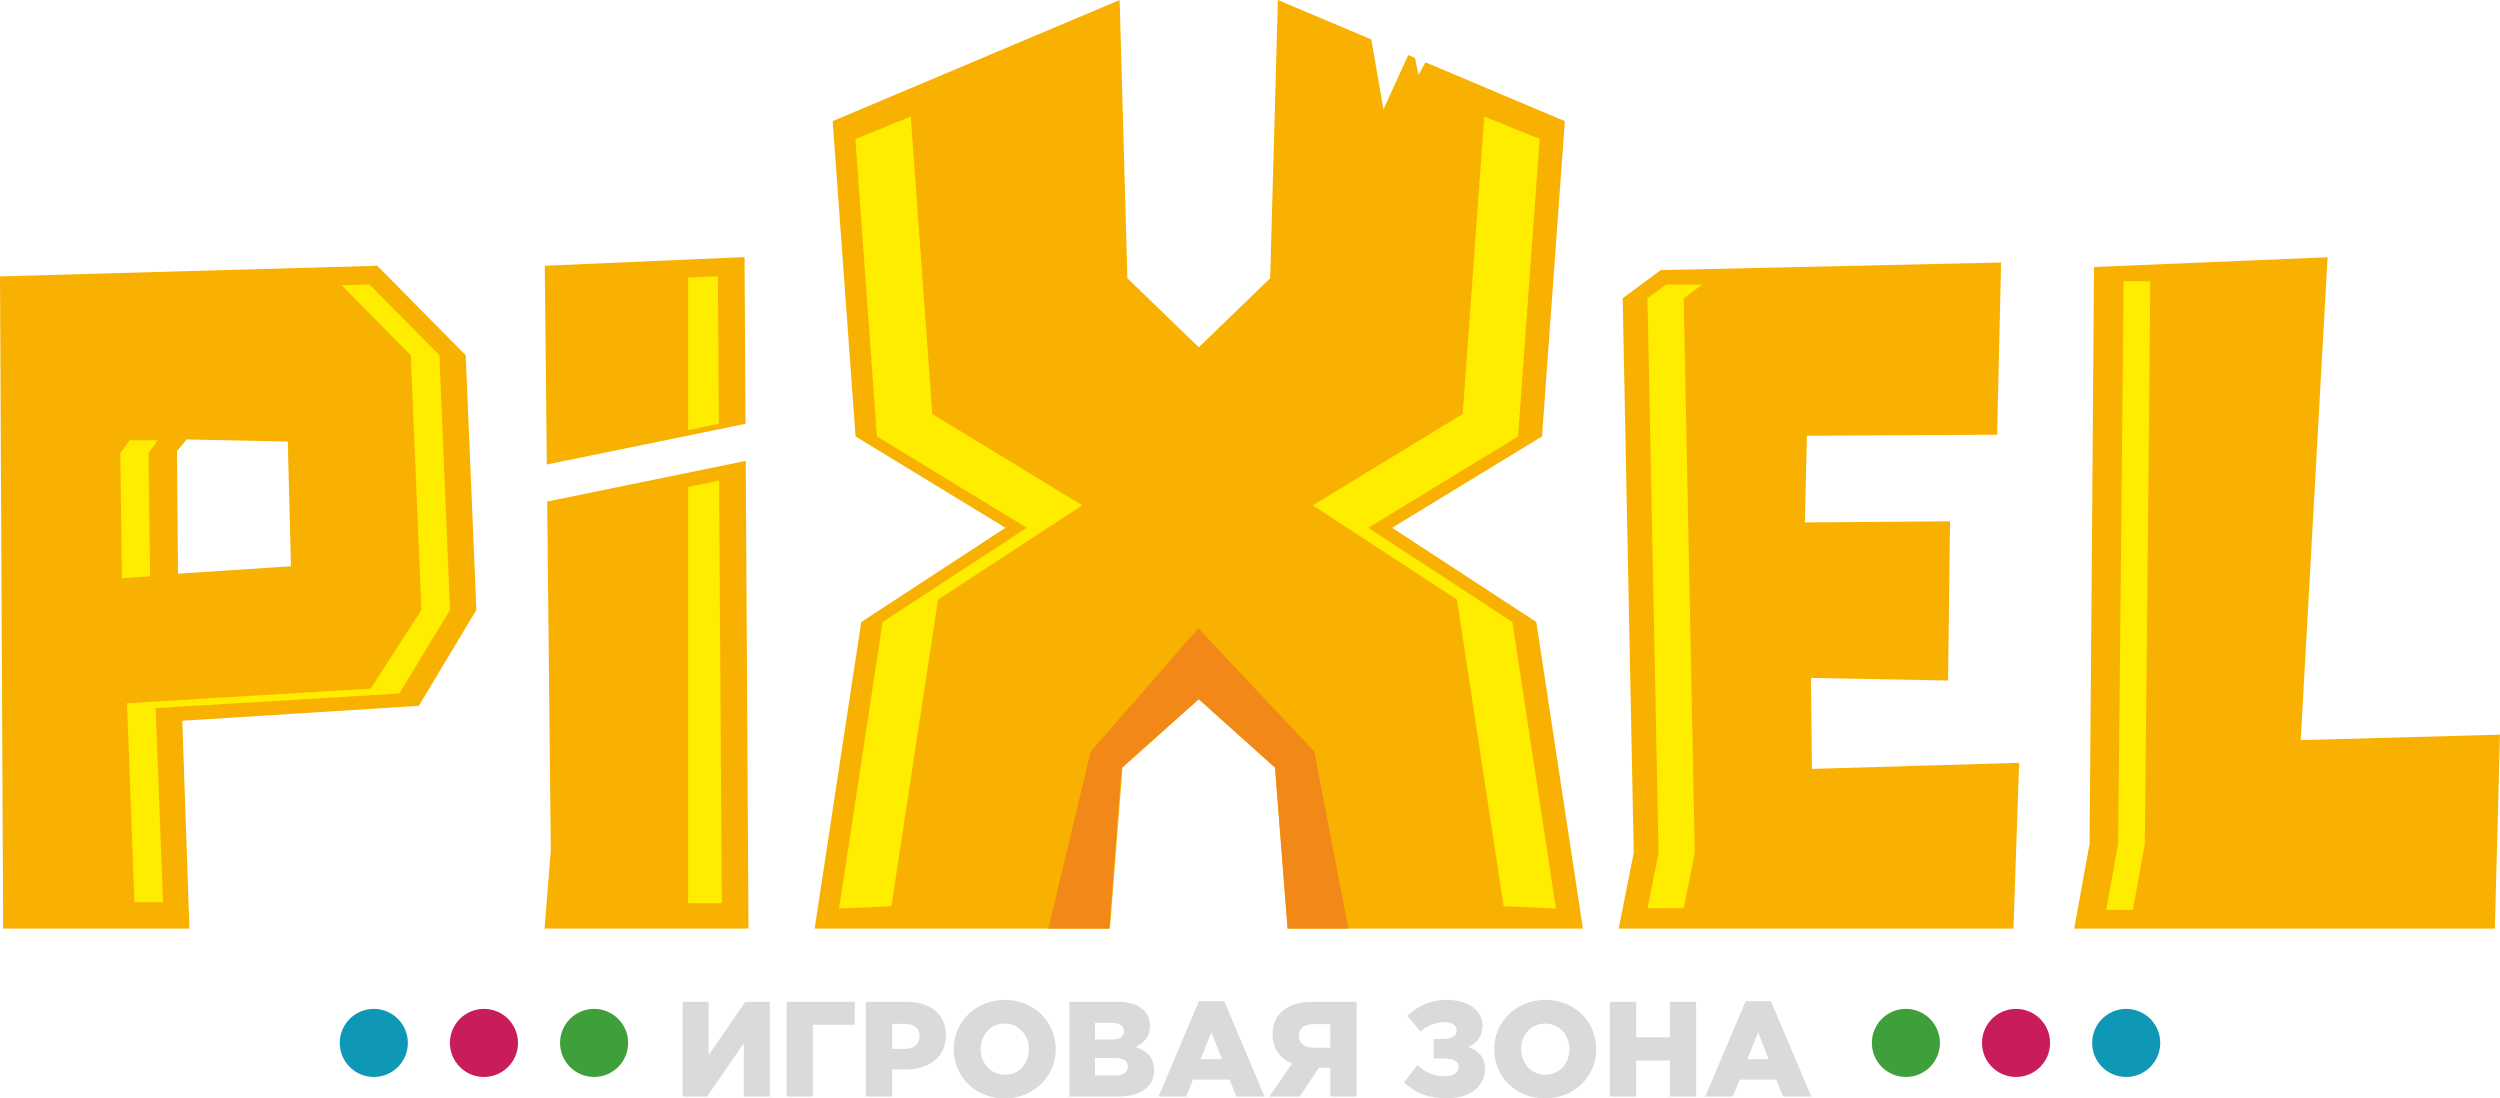 <?xml version="1.0" encoding="UTF-8"?>
<!DOCTYPE svg PUBLIC "-//W3C//DTD SVG 1.1//EN" "http://www.w3.org/Graphics/SVG/1.1/DTD/svg11.dtd">
<!-- Creator: CorelDRAW 2019 (64-Bit) -->
<svg xmlns="http://www.w3.org/2000/svg" xml:space="preserve" width="163.482mm" height="71.828mm" version="1.1" style="shape-rendering:geometricPrecision; text-rendering:geometricPrecision; image-rendering:optimizeQuality; fill-rule:evenodd; clip-rule:evenodd"
viewBox="0 0 16348.16 7182.82"
 xmlns:xlink="http://www.w3.org/1999/xlink"
 xmlns:xodm="http://www.corel.com/coreldraw/odm/2003">
 <defs>
  <style type="text/css">
   <![CDATA[
    .fil0 {fill:#D9DADA}
    .fil6 {fill:#FFED00}
    .fil4 {fill:#F9B101}
    .fil5 {fill:#F18818}
    .fil2 {fill:#C91C5B}
    .fil1 {fill:#3F9F3A}
    .fil3 {fill:#0F97B6}
   ]]>
  </style>
 </defs>
 <g id="Layer_x0020_1">
  <g id="_1660632819664">
   <path class="fil0" d="M4464 7170.43l160.16 0 239.82 -348.66 0 348.66 169.91 0 0 -619.46 -160.19 0 -239.82 348.64 0 -348.64 -169.88 0 0 619.46zm679.62 0l0 0 171.67 0 0 -469.01 274.32 0 0 -150.45 -445.99 0 0 619.46zm518.57 0l0 0 171.67 0 0 -176.99 84.95 0c153.96,0 266.36,-77.01 266.36,-223.02 0,-138.91 -100.89,-219.45 -257.53,-219.45l-265.45 0 0 619.46zm171.67 -311.52l0 0 0 -163.71 80.51 0c61.95,0 99.12,28.33 99.12,81.41 0,50.47 -37.17,82.3 -98.21,82.3l-81.42 0zm735.38 323.91l0 0c191.14,0 334.48,-144.28 334.48,-322.12 0,-179.63 -141.58,-322.14 -332.72,-322.14 -191.14,0 -334.51,144.27 -334.51,322.14 0,179.63 141.61,322.12 332.75,322.12zm1.76 -154.88l0 0c-93.81,0 -158.4,-77.89 -158.4,-167.24 0,-91.14 62.83,-167.27 156.64,-167.27 94.69,0 159.28,77.9 159.28,167.27 0,91.14 -62.83,167.24 -157.52,167.24zm422.12 142.49l0 0 319.45 0c147.77,0 234.51,-64.59 234.51,-170.82 0,-85.8 -47.8,-128.28 -123.03,-153.09 54.88,-23.9 95.6,-66.35 95.6,-138.05 0,-44.25 -15.06,-76.96 -39.84,-101.77 -36.29,-36.23 -91.14,-55.73 -169,-55.73l-317.69 0 0 619.46zm167.24 -138.08l0 0 0 -114.16 130.95 0c57.55,0 84.09,22.14 84.09,55.76 0,38.05 -30.09,58.4 -82.3,58.4l-132.74 0zm0 -234.48l0 0 0 -108.84 111.49 0c51.35,0 77.89,19.44 77.89,53.11 0,38.03 -29.21,55.73 -81.42,55.73l-107.96 0zm415.93 372.56l0 0 180.51 0 44.25 -110.6 238.94 0 45.12 110.6 184.07 0 -263.72 -623.86 -165.48 0 -263.69 623.86zm275.2 -244.28l0 0 69.91 -176.08 69.03 176.08 -138.94 0zm449.55 244.28l0 0 198.21 0 124.79 -187.62 75.22 0 0 187.62 171.67 0 0 -619.46 -292.9 0c-140.7,0 -256.65,66.36 -256.65,211.52 0,96.42 50.45,159.25 127.43,192.02l-147.77 215.92zm284.94 -319.45l0 0c-58.4,0 -92.04,-30.97 -92.04,-76.13 0,-50.44 35.41,-77.89 92.92,-77.89l112.4 0 0 154.02 -113.28 0zm878.72 330.93l0 0c152.21,0 246.01,-81.39 246.01,-192.02 0,-77.87 -46,-122.11 -108.84,-143.37 54.88,-25.66 92.93,-67.24 92.93,-140.7 0,-96.42 -93.81,-167.26 -231.86,-167.26 -118.59,0 -199.1,46.03 -259.29,105.31l84.97 100.89c38.93,-35.38 106.17,-61.05 159.28,-61.05 47.78,0 77.87,22.11 77.87,53.97 0,32.74 -25.66,56.64 -87.61,56.64l-62.84 0 0 127.42 64.6 0c68.15,0 99.12,21.26 99.12,54.88 0,35.38 -30.97,61.07 -94.69,61.07 -73.43,0 -130.07,-29.24 -174.32,-73.49l-89.37 114.18c69.03,61.05 142.46,103.53 284.04,103.53zm638.92 0.91l0 0c191.14,0 334.51,-144.28 334.51,-322.12 0,-179.63 -141.6,-322.14 -332.74,-322.14 -191.14,0 -334.49,144.27 -334.49,322.14 0,179.63 141.58,322.12 332.72,322.12zm1.77 -154.88l0 0c-93.79,0 -158.41,-77.89 -158.41,-167.24 0,-91.14 62.84,-167.27 156.64,-167.27 94.69,0 159.29,77.9 159.29,167.27 0,91.14 -62.84,167.24 -157.52,167.24zm422.12 142.49l0 0 171.67 0 0 -235.41 220.35 0 0 235.41 171.68 0 0 -619.46 -171.68 0 0 231.87 -220.35 0 0 -231.87 -171.67 0 0 619.46zm623.86 0l0 0 180.54 0 44.25 -110.6 238.91 0 45.15 110.6 184.04 0 -263.69 -623.86 -165.48 0 -263.72 623.86zm275.23 -244.28l0 0 69.91 -176.08 69.02 176.08 -138.93 0z"/>
   <path class="fil1" d="M12463.19 6597.36c122.97,0 222.65,99.71 222.65,222.65 0,122.94 -99.68,222.65 -222.65,222.65 -122.94,0 -222.62,-99.71 -222.62,-222.65 0,-122.94 99.68,-222.65 222.62,-222.65z"/>
   <path class="fil2" d="M13183.48 6597.36c122.97,0 222.65,99.71 222.65,222.65 0,122.94 -99.68,222.65 -222.65,222.65 -122.94,0 -222.62,-99.71 -222.62,-222.65 0,-122.94 99.68,-222.65 222.62,-222.65z"/>
   <path class="fil3" d="M13903.77 6597.36c122.96,0 222.65,99.71 222.65,222.65 0,122.94 -99.69,222.65 -222.65,222.65 -122.94,0 -222.63,-99.71 -222.63,-222.65 0,-122.94 99.69,-222.65 222.63,-222.65z"/>
   <path class="fil1" d="M3885 6597.36c-122.97,0 -222.65,99.71 -222.65,222.65 0,122.94 99.68,222.65 222.65,222.65 122.94,0 222.65,-99.71 222.65,-222.65 0,-122.94 -99.71,-222.65 -222.65,-222.65z"/>
   <path class="fil2" d="M3164.71 6597.36c-122.97,0 -222.65,99.71 -222.65,222.65 0,122.94 99.68,222.65 222.65,222.65 122.97,0 222.65,-99.71 222.65,-222.65 0,-122.94 -99.68,-222.65 -222.65,-222.65z"/>
   <path class="fil3" d="M2444.42 6597.36c-122.97,0 -222.65,99.71 -222.65,222.65 0,122.94 99.68,222.65 222.65,222.65 122.97,0 222.65,-99.71 222.65,-222.65 0,-122.94 -99.68,-222.65 -222.65,-222.65z"/>
   <path class="fil4" d="M1157.12 2950.23l62.7 -76.61 661.97 13.94 20.91 815.22 -738.61 48.78 -6.97 -801.33zm1958 1038.24l0 0 -69.67 -1665.33 -578.36 -585.33 -2467.09 69.69 20.64 4264.95 1217.95 0 -46.65 -1359.29 1546.91 -97.54 376.27 -627.15z"/>
   <path class="fil4" d="M3562.37 1737.89l13.35 1299.53 1299.42 -266.13 -6.46 -1090.07 -1306.31 56.67zm15.84 1541.8l0 0 1298.35 -265.85 17.97 3058.61 -1333.47 0 40.67 -511.22 -23.52 -2281.54z"/>
   <polygon class="fil4" points="7839.07,2270.93 7372.28,1819.68 7321.62,0 5445.15,792.25 5594.55,2853.86 6574.79,3451.34 5631.88,4067.54 5327.15,6072.45 7258.2,6072.45 7340.31,5019.74 7839.07,4572.07 8337.84,5019.74 8419.93,6072.45 10351.01,6072.45 10046.25,4067.54 9103.34,3451.34 10083.61,2853.86 10232.98,792.25 9321.37,407.38 9275.87,489.44 9252.69,378.36 9208.81,359.88 9046.65,715.19 8967.53,258 8356.51,0 8305.88,1819.68 "/>
   <polygon class="fil5" points="7839.07,4572.07 8337.84,5019.71 8419.93,6072.45 8817.43,6072.45 8594.59,4914.75 7836.3,4108.74 7132.46,4914.75 6855.17,6072.45 7252.67,6072.45 7334.76,5019.71 "/>
   <polygon class="fil4" points="13203.64,4988.39 11848.92,5027.99 11842.35,4433.13 12738.82,4450.17 12751.91,3409.15 11802.61,3416.25 11815.72,2849.67 13059.6,2842.62 13085.8,1716.6 10859.89,1766.17 10611.1,1950.28 10683.46,5576.05 10585.2,6072.45 13166.52,6072.45 "/>
   <path class="fil4" d="M15220.63 1682.21l-1527.39 63.74c0,169.94 -29.08,3773.57 -29.08,3773.57l-100.51 552.93 2750.79 0 33.72 -1268.18 -1303.05 35.39 175.52 -3157.45z"/>
   <polygon class="fil6" points="10174.53,5941.48 9889.72,4067.54 8946.8,3451.34 9927.05,2853.86 10067.96,909.05 9705.92,762.32 9565.01,2707.13 8584.77,3304.58 9527.68,3920.75 9832.41,5925.67 "/>
   <polygon class="fil6" points="5486.91,5941.48 5771.73,4067.54 6714.64,3451.34 5734.39,2853.86 5593.48,909.05 5955.52,762.32 6096.43,2707.13 7076.68,3304.58 6133.76,3920.75 5829.03,5925.67 "/>
   <polygon class="fil6" points="10894.1,1860.93 10773.37,1950.28 10845.74,5576.05 10773.83,5939.13 11010.6,5939.13 11082.51,5576.05 11010.15,1950.28 11130.87,1860.93 "/>
   <path class="fil6" d="M13886.49 1839.49c0,169.94 -35.41,3680.03 -35.41,3680.03l-78.1 429.75 174.47 0 78.11 -429.75c0,0 35.41,-3510.09 35.41,-3680.03l-174.48 0z"/>
   <path class="fil6" d="M4499.78 2812.44l200.89 -41.15 -6.47 -964.59 -194.42 8.41 0 997.33zm0 3094.06l0 0 220.27 0 -17.94 -2763.71 -202.33 41.44 0 2722.27z"/>
   <polygon class="fil6" points="2942.73,3988.44 2873.06,2323.14 2415.98,1860.51 2234.11,1865.66 2686.14,2323.14 2755.81,3988.44 2424.1,4503.14 830.49,4598.58 879.28,5899.82 1066.23,5899.82 1017.44,4630.38 2611.02,4534.95 "/>
   <polygon class="fil6" points="981.44,3768.92 797.41,3780.72 786.56,2962.65 847.63,2879.23 1031.7,2879.23 970.63,2962.46 "/>
  </g>
 </g>
</svg>
